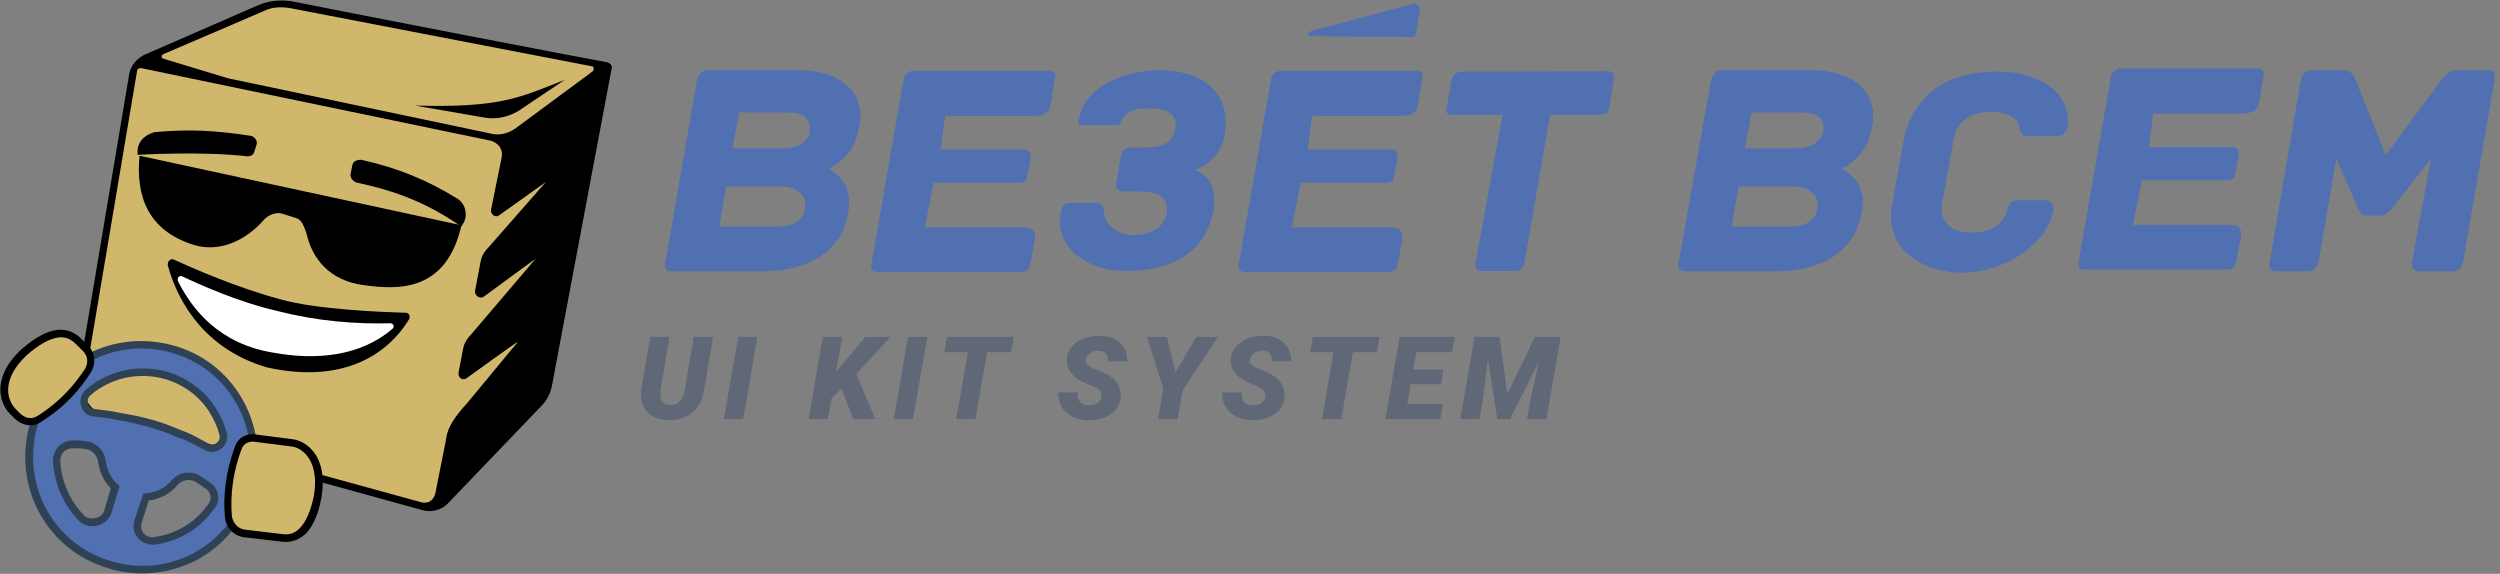 <svg xmlns="http://www.w3.org/2000/svg" width="183" height="42" viewBox="0 0 183 42">
  <rect x="0" y="0" width="183" height="42" fill="#808080" stroke="none"/>
  <g fill="none" fill-rule="evenodd">
    <path fill="#D1B76B" d="M31.456,37.281 C31.235,37.281 31.125,37.281 30.971,37.237 L7.385,30.644 C6.282,30.312 5.621,29.272 5.775,28.166 L9.633,5.376 C9.743,4.823 10.074,4.314 10.581,4.16 L18.957,0.509 C19.508,0.288 20.059,0.177 20.721,0.177 C21.051,0.177 21.272,0.221 21.602,0.288 L44.461,4.757 C44.638,4.757 44.682,4.868 44.682,5.022 L40.317,28.21 C40.207,28.763 39.987,29.272 39.546,29.714 L32.778,36.728 C32.448,37.104 32.007,37.281 31.456,37.281"/>
    <path fill="#000" d="M13.336,0.376 L4.96,4.027 C4.475,4.292 4.034,4.735 3.902,5.354 L0.066,28.188 C-0.154,29.338 0.617,30.511 1.786,30.843 L25.306,37.325 C26.011,37.547 26.805,37.325 27.246,36.817 L34.079,29.692 C34.476,29.294 34.74,28.763 34.851,28.143 L39.215,4.956 C39.259,4.801 39.105,4.624 38.884,4.558 C36.416,4.115 20.743,1.084 16.003,0.133 C15.056,-0.066 14.108,0.044 13.336,0.376 M31.147,11.549 L30.376,15.355 C30.332,15.687 30.706,15.974 30.971,15.753 C30.971,15.753 34.542,13.209 34.388,13.319 L30.155,18.143 C29.825,18.475 29.67,18.807 29.604,19.183 L29.207,21.285 C29.163,21.616 29.538,21.904 29.825,21.727 C29.825,21.727 33.792,18.807 33.616,18.961 L28.943,24.448 C28.612,24.78 28.392,25.156 28.326,25.555 L27.995,27.281 C27.951,27.612 28.26,27.9 28.59,27.679 C28.59,27.679 32.404,24.913 32.338,25.024 L28.656,29.471 C27.334,30.909 27.157,31.573 27.069,32.237 L26.298,36.109 C26.187,36.595 25.813,36.883 25.306,36.772 L2.094,30.4 C1.058,30.068 0.397,29.117 0.617,28.011 L4.475,5.133 C4.475,5.089 4.585,4.978 4.739,4.978 L30.31,10.288 C30.31,10.266 31.368,10.554 31.147,11.549 M30.376,9.779 L11.132,5.73 L6.393,4.292 C6.216,4.248 6.216,4.027 6.393,3.96 L13.711,0.819 C14.372,0.487 15.034,0.487 15.695,0.597 L37.738,4.845 C37.915,4.845 37.959,5.111 37.782,5.244 L32.183,9.381 C31.632,9.779 30.971,9.934 30.376,9.779" transform="translate(5.568 .003)"/>
    <path fill="#000" d="M8.31,4.89 L8.2,5.067 L8.156,5.067 C5.731,3.407 3.571,2.522 0.485,1.859 C0.22,1.748 -1.51337276e-13,1.46 0.088,1.195 L0.198,0.642 C0.242,0.31 0.529,0.199 0.86,0.199 C3.615,0.819 5.709,1.704 7.869,3.031 C8.487,3.385 8.707,4.27 8.31,4.89" transform="translate(25.583 11.495)"/>
    <path fill="#000" d="M23.895,7.036 C22.793,11.859 19.376,11.793 16.731,11.417 C14.262,11.085 12.984,9.536 12.543,7.611 C12.366,7.124 12.212,6.615 11.771,6.505 L10.735,6.173 C10.294,6.062 9.743,6.284 9.413,6.66 C8.09,8.164 6.172,9.049 4.298,8.474 C0.926,7.412 0.044,4.89 0.331,1.947 L23.895,7.036 M8.906,1.106 L8.729,1.659 C8.685,1.881 8.465,1.991 8.244,1.991 C4.894,1.593 0.198,1.881 0.198,1.881 C0.198,1.881 -0.066,0.664 1.411,0.221 C3.836,1.97064587e-15 5.709,0.066 8.465,0.487 C8.795,0.553 8.972,0.885 8.906,1.106" transform="translate(9.884 9.454)"/>
    <g transform="translate(1.763 24.78)">
      <path fill="#5070B2" d="M11.088,0.819 C6.679,-0.509 2.116,1.881 0.727,6.239 C-0.551,10.62 1.83,15.2 6.172,16.528 C10.515,17.899 15.144,15.466 16.466,11.107 C17.811,6.726 15.43,2.146 11.088,0.819 M10.471,2.699 C12.565,3.363 13.998,4.956 14.549,6.903 C14.813,7.611 13.998,8.275 13.336,7.899 C12.675,7.567 12.058,7.191 11.352,6.969 C10.074,6.416 8.751,6.04 7.318,5.753 C6.988,5.708 6.701,5.642 6.437,5.576 L5.114,5.399 C4.409,5.354 4.122,4.403 4.673,3.894 C6.238,2.589 8.376,2.08 10.471,2.699 M3.593,7.722 C3.924,7.722 4.188,7.722 4.475,7.766 C5.136,7.81 5.577,8.319 5.687,8.872 C5.797,9.647 6.128,10.377 6.679,10.864 L6.128,12.678 C5.864,13.386 4.916,13.673 4.254,13.165 C3.152,12.058 2.447,10.51 2.381,8.85 C2.425,8.164 2.932,7.722 3.593,7.722 M8.332,13.43 L8.95,11.616 C9.787,11.572 10.537,11.173 11.044,10.554 C11.485,10.067 12.19,9.934 12.763,10.288 C13.028,10.465 13.248,10.62 13.468,10.775 C13.953,11.107 14.13,11.771 13.733,12.28 C12.741,13.718 11.264,14.603 9.545,14.824 C8.707,14.912 8.112,14.138 8.332,13.43"/>
      <path fill="#2F4155" d="M8.663,17.191 C7.803,17.191 6.922,17.059 6.084,16.793 C1.587,15.421 -0.882,10.753 0.441,6.173 C1.874,1.637 6.569,-0.819 11.154,0.575 L11.154,0.575 C15.607,1.925 18.098,6.704 16.731,11.218 C16.07,13.386 14.593,15.178 12.587,16.24 C11.374,16.859 10.03,17.191 8.663,17.191 L8.663,17.191 Z M8.597,0.73 C5.18,0.73 2.072,2.898 0.992,6.328 C-0.242,10.62 2.072,14.979 6.26,16.262 C8.31,16.904 10.471,16.727 12.366,15.731 C14.24,14.735 15.607,13.076 16.224,11.041 C17.502,6.815 15.166,2.367 11,1.106 C10.206,0.841 9.39,0.73 8.597,0.73 L8.597,0.73 Z M9.39,15.089 C8.994,15.089 8.597,14.912 8.332,14.603 C8.024,14.249 7.936,13.784 8.068,13.342 L8.068,13.342 L8.729,11.35 L8.906,11.328 C9.655,11.284 10.36,10.93 10.801,10.377 C11.33,9.779 12.19,9.647 12.873,10.045 C13.16,10.222 13.38,10.399 13.623,10.554 C13.931,10.753 14.152,11.085 14.196,11.461 C14.262,11.815 14.152,12.169 13.931,12.434 C12.917,13.895 11.352,14.846 9.567,15.089 C9.501,15.089 9.457,15.089 9.39,15.089 L9.39,15.089 Z M8.597,13.519 C8.531,13.762 8.575,14.05 8.751,14.249 C8.928,14.47 9.214,14.581 9.501,14.536 C11.154,14.315 12.565,13.452 13.491,12.103 C13.667,11.881 13.667,11.682 13.645,11.527 C13.601,11.306 13.491,11.107 13.292,10.996 C13.05,10.819 12.851,10.664 12.587,10.51 C12.146,10.244 11.573,10.333 11.22,10.731 C10.713,11.35 9.964,11.749 9.126,11.859 L8.597,13.519 L8.597,13.519 Z M5.004,13.74 C4.673,13.74 4.365,13.629 4.1,13.43 L4.078,13.408 C2.888,12.213 2.182,10.576 2.116,8.917 L2.116,8.894 L2.116,8.872 C2.182,8.031 2.777,7.456 3.593,7.456 C3.924,7.456 4.21,7.456 4.519,7.523 C5.246,7.589 5.819,8.12 5.952,8.85 C6.062,9.602 6.371,10.266 6.855,10.687 L6.988,10.797 L6.393,12.788 C6.216,13.231 5.886,13.541 5.423,13.673 C5.268,13.718 5.136,13.74 5.004,13.74 L5.004,13.74 Z M4.431,12.988 C4.673,13.165 4.982,13.209 5.268,13.142 C5.555,13.054 5.775,12.877 5.864,12.611 L6.348,10.974 C5.841,10.465 5.511,9.757 5.401,8.939 C5.312,8.54 4.982,8.12 4.431,8.076 L4.409,8.076 C4.166,8.031 3.902,8.031 3.571,8.031 C3.042,8.031 2.689,8.363 2.645,8.917 C2.711,10.421 3.351,11.903 4.431,12.988 L4.431,12.988 Z M13.755,8.297 C13.557,8.297 13.38,8.253 13.204,8.142 C13.028,8.054 12.851,7.965 12.675,7.877 C12.212,7.633 11.771,7.39 11.264,7.235 L11.242,7.235 C10.052,6.704 8.751,6.328 7.274,6.04 C6.944,5.996 6.679,5.93 6.393,5.863 L5.092,5.708 C4.673,5.686 4.32,5.399 4.188,4.978 C4.034,4.536 4.166,4.049 4.519,3.739 C6.172,2.323 8.421,1.836 10.559,2.456 L10.559,2.456 C12.653,3.12 14.218,4.713 14.813,6.837 C14.967,7.257 14.835,7.722 14.482,8.031 C14.284,8.186 14.02,8.297 13.755,8.297 L13.755,8.297 Z M11.463,6.704 C11.992,6.881 12.477,7.124 12.939,7.39 C13.116,7.478 13.292,7.567 13.468,7.677 C13.733,7.832 13.998,7.744 14.13,7.611 C14.196,7.545 14.416,7.346 14.284,7.014 L14.284,6.992 C13.733,5.045 12.322,3.584 10.382,2.987 C8.421,2.412 6.371,2.854 4.85,4.16 C4.629,4.359 4.629,4.624 4.695,4.801 C4.761,5 4.938,5.155 5.136,5.155 L6.481,5.332 C6.767,5.399 7.054,5.443 7.385,5.509 C8.883,5.753 10.228,6.151 11.463,6.704 L11.463,6.704 Z"/>
    </g>
    <path fill="#000" d="M7.385,7.943 C2.204,6.438 0.595,2.257 0.11,0.465 C0.066,0.133 0.375,-0.089 0.595,0.066 C1.962,0.686 5.048,2.058 8.31,2.943 C11,3.717 15.981,3.894 17.524,3.938 C17.789,3.938 17.855,4.204 17.789,4.381 C17.017,5.686 14.262,9.448 7.385,7.943" transform="translate(12.173 18.956)"/>
    <path fill="#FFF" d="M15.827,3.983 C16.003,3.806 15.871,3.584 15.651,3.584 C13.116,3.651 10.316,3.429 7.451,2.699 C4.519,2.036 1.609,0.708 0.441,0.155 C0.22,0.044 0.044,0.266 0.11,0.487 C1.168,2.589 3.152,5.133 7.208,5.753 C10.316,6.306 13.513,5.974 15.827,3.983" transform="translate(12.91 20.08)"/>
    <path fill="#000" d="M0.176,1.881 L5.29,2.766 C6.172,2.921 7.054,2.699 7.759,2.279 L11.154,0 C7.781,1.328 6.415,2.058 0.176,1.881" transform="translate(30.187 5.844)"/>
    <g transform="translate(16.312 31.64)">
      <path fill="#D1B76B" d="M1.521,7.39 C0.904,7.279 0.463,6.792 0.419,6.173 C0.309,4.956 0.375,3.23 1.124,1.128 C1.345,0.509 1.896,0.288 2.447,0.42 L5.048,0.752 C5.974,0.863 7.429,1.903 6.922,4.735 C6.701,5.885 6.304,6.726 5.819,7.213 C5.268,7.766 4.717,7.766 4.32,7.7 L1.521,7.39 L1.521,7.39 Z"/>
      <path fill="#000" d="M4.629,8.031 C4.475,8.031 4.365,8.009 4.298,8.009 L1.477,7.677 C0.749,7.545 0.22,6.947 0.154,6.217 C-1.97480921e-14,4.536 0.242,2.81 0.882,1.062 C1.124,0.376 1.763,0.022 2.513,0.177 L5.092,0.509 C5.687,0.575 6.282,0.951 6.679,1.482 C7.098,2.036 7.517,3.075 7.208,4.823 C6.988,6.018 6.591,6.903 6.04,7.456 C5.511,7.921 4.982,8.031 4.629,8.031 L4.629,8.031 Z M1.565,7.124 L4.365,7.456 C4.717,7.5 5.158,7.5 5.621,7.036 C6.084,6.571 6.437,5.753 6.657,4.691 C6.922,3.142 6.569,2.257 6.216,1.792 C5.908,1.372 5.467,1.084 5.004,1.04 L2.403,0.708 C1.918,0.62 1.521,0.819 1.367,1.239 C0.749,2.898 0.529,4.558 0.661,6.151 C0.749,6.638 1.08,7.036 1.565,7.124 L1.565,7.124 Z"/>
    </g>
    <g transform="translate(0 24.117)">
      <path fill="#D1B76B" d="M6.26,1.372 C6.701,1.814 6.745,2.478 6.437,3.031 C5.775,4.027 4.739,5.421 2.866,6.571 C2.315,6.903 1.763,6.748 1.323,6.35 L0.926,5.952 C0.265,5.288 -0.287,3.562 1.808,1.637 C2.689,0.863 3.461,0.42 4.188,0.31 C4.96,0.199 5.401,0.531 5.731,0.797 L6.26,1.372 L6.26,1.372 Z"/>
      <path fill="#000" d="M2.226,7.014 C1.852,7.014 1.455,6.859 1.102,6.549 L0.705,6.151 C0.265,5.708 0.022,5.045 0.022,4.359 C0.044,3.673 0.309,2.611 1.587,1.438 C2.535,0.62 3.351,0.155 4.1,0.044 C5.026,-0.089 5.577,0.354 5.864,0.597 L5.886,0.62 L6.437,1.173 C6.966,1.704 7.054,2.5 6.635,3.164 C5.93,4.248 4.872,5.62 2.954,6.792 C2.755,6.947 2.491,7.014 2.226,7.014 L2.226,7.014 Z M4.475,0.575 C4.387,0.575 4.298,0.575 4.21,0.597 C3.571,0.708 2.844,1.106 1.984,1.859 C1.102,2.677 0.617,3.54 0.595,4.381 C0.573,5.177 0.992,5.642 1.102,5.775 L1.499,6.173 C1.763,6.416 2.204,6.638 2.711,6.35 C4.519,5.222 5.533,3.916 6.216,2.898 C6.481,2.456 6.437,1.947 6.084,1.593 L5.533,1.04 C5.246,0.774 4.938,0.575 4.475,0.575 L4.475,0.575 Z"/>
    </g>
    <g fill="#5070B2" transform="translate(48.659)">
      <path d="M26.201,16.639 C26.846,16.639 27.168,16.865 27.104,17.448 L26.782,19.26 C26.717,19.746 26.459,19.908 25.975,19.908 L15.624,19.908 C15.14,19.908 15.043,19.681 15.14,19.26 L17.494,5.763 C17.559,5.439 17.817,5.18 18.3,5.18 L28.071,5.18 C28.555,5.18 28.652,5.439 28.555,5.763 L28.233,7.737 C28.136,8.223 27.749,8.482 27.007,8.482 L20.525,8.482 L20.203,10.942 L26.298,10.942 C26.782,10.942 26.782,11.33 26.782,11.589 L26.524,12.884 C26.459,13.466 26.137,13.369 25.395,13.369 L19.687,13.369 L19.042,16.639 L26.201,16.639 Z M53.064,16.639 C53.709,16.639 54.063,16.865 53.999,17.448 L53.676,19.26 C53.612,19.746 53.354,19.908 52.87,19.908 L42.519,19.908 C42.035,19.908 41.938,19.681 42.035,19.26 L44.389,5.763 C44.453,5.439 44.711,5.18 45.195,5.18 L54.966,5.18 C55.45,5.18 55.547,5.439 55.45,5.763 L55.128,7.737 C55.031,8.223 54.644,8.482 53.902,8.482 L47.388,8.482 L47.066,10.942 L53.16,10.942 C53.644,10.942 53.644,11.33 53.644,11.589 L53.386,12.884 C53.322,13.466 52.999,13.369 52.258,13.369 L46.55,13.369 L45.905,16.639 L53.064,16.639 Z M114.894,16.465 L114.636,16.465 C115.12,16.465 115.474,16.692 115.378,17.274 L115.055,19.087 C114.991,19.573 114.733,19.734 114.249,19.734 L103.994,19.734 C103.51,19.734 103.414,19.508 103.51,19.087 L105.864,5.59 C105.929,5.266 106.187,5.007 106.671,5.007 L116.539,5.007 C117.022,5.007 117.119,5.266 117.022,5.59 L116.7,7.564 C116.603,8.05 116.216,8.309 115.474,8.309 L108.96,8.309 L108.638,10.768 L114.733,10.768 C115.216,10.768 115.216,11.157 115.216,11.416 L114.958,12.711 C114.894,13.293 114.571,13.196 113.83,13.196 L108.122,13.196 L107.477,16.465 L114.894,16.465 Z M38.806,12.424 C39.935,12.942 40.354,13.751 40.193,15.337 C39.548,18.768 36.774,19.836 33.679,19.836 C30.776,19.836 28.551,17.959 28.97,15.661 C29.035,15.175 29.196,14.851 29.615,14.851 L31.679,14.851 C32.002,14.851 32.163,15.24 32.163,15.661 C32.324,16.793 33.646,17.214 34.291,17.214 C35.355,17.214 36.484,16.793 36.742,15.661 C36.903,14.333 36.097,14.01 34.549,14.01 L33.582,14.01 C33.098,14.01 32.937,13.621 33.098,13.201 L33.356,11.55 C33.421,11.226 33.582,10.805 34.001,10.805 L35.065,10.805 C36.452,10.805 37.097,10.482 37.355,9.575 C37.677,8.248 36.549,7.925 35.646,7.925 C34.904,7.925 33.775,7.925 33.356,8.993 C33.195,9.252 33.13,9.155 32.711,9.155 L30.744,9.155 C30.325,9.155 30.163,9.219 30.325,8.734 C30.647,6.533 33.356,5.141 36.194,5.141 C39.29,5.141 41.483,6.695 40.999,9.802 C40.838,11.129 39.773,12.165 38.806,12.424 Z M58.39,5.237 C58.519,5.237 68.967,5.237 68.967,5.204 C69.451,5.204 69.548,5.463 69.451,5.949 L69.129,7.923 C69.064,8.247 68.806,8.409 68.323,8.409 L64.807,8.409 L62.937,19.187 C62.873,19.673 62.615,19.835 62.131,19.835 L59.841,19.835 C59.519,19.835 59.261,19.673 59.358,19.187 L61.325,8.409 L57.745,8.409 C57.261,8.409 57.1,8.247 57.261,7.762 L57.584,5.884 C57.648,5.561 57.906,5.237 58.39,5.237 Z M54.349,2.711 L47.351,2.646 C47.19,2.646 47.093,2.614 47.093,2.549 C47.093,2.322 47.255,2.29 47.577,2.193 L54.672,0.315 C54.833,0.251 54.994,0.251 55.155,0.413 C55.252,0.574 55.252,0.639 55.252,0.898 L54.994,2.452 C54.93,2.808 54.672,2.711 54.349,2.711 Z M96.994,8.185 C95.543,8.185 94.382,8.994 94.285,10.58 L93.479,14.982 C93.318,16.212 94.156,17.021 95.607,17.021 C96.833,17.021 97.8,16.633 98.219,15.565 C98.381,14.982 98.477,14.659 98.961,14.659 L101.154,14.659 C101.476,14.659 101.734,14.982 101.638,15.468 C101.057,18.154 97.736,19.967 94.962,19.967 C92.35,19.967 89.254,18.413 89.835,15.047 L90.738,9.965 C91.802,6.049 94.962,5.239 97.574,5.239 C100.348,5.239 102.96,6.534 102.702,9.318 C102.541,9.706 102.379,9.965 101.896,9.965 L99.703,9.965 C99.219,9.965 99.219,9.48 99.122,9.156 C98.864,8.509 98.219,8.185 96.994,8.185 Z M133.679,5.132 C133.679,5.132 134.033,5.068 133.937,5.877 L131.647,19.116 C131.486,19.698 131.26,19.86 130.841,19.86 L128.39,19.86 C128.068,19.86 127.81,19.601 127.906,19.116 L129.293,11.606 L126.358,15.361 C126.197,15.523 125.939,15.782 125.617,15.782 L124.488,15.782 C124.262,15.782 124.166,15.62 124.004,15.361 L122.36,11.606 L121.07,19.116 C120.908,19.698 120.683,19.86 120.264,19.86 L117.974,19.86 C117.587,19.86 117.393,19.601 117.49,19.116 L119.78,5.78 C119.844,5.456 120.102,5.132 120.586,5.132 L122.876,5.132 C123.456,5.132 123.617,5.553 123.779,5.877 L125.971,11.347 L130.035,5.877 C130.26,5.715 130.518,5.132 131.163,5.132 L133.679,5.132 Z M14.254,9.208 C13.931,11.442 12.222,12.316 11.964,12.316 C12.19,12.478 13.899,13.319 13.415,15.682 C12.932,18.401 10.481,19.857 7.224,19.857 L0.548,19.857 C0.065,19.857 -0.097,19.599 0.065,19.113 L2.354,5.874 C2.419,5.551 2.677,5.13 3.161,5.13 L9.61,5.13 C13.286,5.13 14.673,7.072 14.254,9.208 Z M10.287,14.873 C10.287,14.873 10.287,13.708 8.481,13.643 L4.483,13.643 L3.999,16.588 L7.998,16.588 C9.546,16.588 10.287,16.167 10.287,14.873 Z M8.643,10.859 C10.61,10.859 10.674,9.532 10.61,9.532 C10.674,8.561 10.029,8.237 8.965,8.237 L5.45,8.237 L4.966,10.859 L8.643,10.859 Z M88.392,9.208 C88.07,11.442 86.361,12.316 86.135,12.316 C86.361,12.478 88.167,13.319 87.586,15.682 C87.102,18.401 84.652,19.857 81.395,19.857 L74.719,19.857 C74.235,19.857 74.074,19.599 74.235,19.113 L76.59,5.874 C76.654,5.551 76.912,5.13 77.396,5.13 L83.749,5.13 C87.425,5.13 88.812,7.072 88.392,9.208 Z M84.394,14.873 C84.394,14.873 84.394,13.708 82.588,13.643 L78.589,13.643 L78.105,16.588 L82.104,16.588 C83.652,16.588 84.394,16.167 84.394,14.873 Z M82.749,10.859 C84.716,10.859 84.813,9.532 84.813,9.532 C84.877,8.561 84.232,8.237 83.168,8.237 L79.556,8.237 L79.073,10.859 L82.749,10.859 Z"/>
    </g>
    <path fill="#606877" d="M52.196,24.66 L51.527,28.585 C51.43,29.266 51.15,29.802 50.686,30.193 C50.222,30.584 49.637,30.774 48.932,30.763 C48.494,30.755 48.114,30.66 47.791,30.48 C47.469,30.3 47.231,30.045 47.078,29.716 C46.926,29.386 46.874,29.011 46.924,28.59 L47.593,24.66 L49.014,24.66 L48.349,28.594 C48.333,28.731 48.33,28.862 48.341,28.986 C48.355,29.19 48.419,29.349 48.533,29.461 C48.647,29.574 48.809,29.635 49.018,29.643 C49.624,29.663 49.989,29.311 50.113,28.59 L50.783,24.66 L52.196,24.66 Z M54.402,30.676 L52.989,30.676 L54.034,24.66 L55.443,24.66 L54.402,30.676 Z M61.606,28.453 L60.871,29.143 L60.602,30.676 L59.189,30.676 L60.23,24.66 L61.648,24.66 L61.197,27.234 L61.784,26.519 L63.346,24.66 L65.181,24.66 L62.685,27.383 L64.069,30.676 L62.453,30.676 L61.606,28.453 Z M66.837,30.676 L65.423,30.676 L66.469,24.66 L67.878,24.66 L66.837,30.676 Z M74.009,25.78 L72.257,25.78 L71.41,30.676 L69.993,30.676 L70.844,25.78 L69.121,25.78 L69.319,24.66 L74.203,24.66 L74.009,25.78 Z M80.623,29.048 C80.683,28.737 80.515,28.496 80.119,28.325 L79.441,28.044 C78.491,27.617 78.039,27.036 78.086,26.3 C78.105,25.964 78.221,25.665 78.433,25.402 C78.645,25.139 78.938,24.934 79.313,24.788 C79.688,24.642 80.097,24.572 80.54,24.577 C81.135,24.588 81.614,24.762 81.976,25.098 C82.338,25.434 82.517,25.885 82.511,26.449 L81.106,26.449 C81.115,26.218 81.066,26.033 80.96,25.893 C80.854,25.754 80.679,25.682 80.437,25.677 C80.2,25.671 79.991,25.726 79.809,25.842 C79.627,25.958 79.52,26.113 79.486,26.309 C79.434,26.584 79.639,26.81 80.1,26.986 C80.562,27.163 80.897,27.314 81.106,27.441 C81.765,27.835 82.073,28.366 82.032,29.036 C82.01,29.383 81.898,29.687 81.697,29.949 C81.496,30.211 81.217,30.413 80.86,30.556 C80.504,30.7 80.104,30.769 79.66,30.763 C79.335,30.758 79.033,30.707 78.755,30.61 C78.477,30.514 78.239,30.373 78.04,30.189 C77.638,29.817 77.445,29.328 77.462,28.722 L78.879,28.726 C78.863,29.035 78.922,29.268 79.057,29.426 C79.192,29.585 79.419,29.664 79.739,29.664 C79.975,29.664 80.173,29.61 80.331,29.501 C80.49,29.392 80.587,29.241 80.623,29.048 Z M86.047,27.263 L87.568,24.66 L89.159,24.66 L86.564,28.581 L86.204,30.676 L84.766,30.676 L85.155,28.445 L83.952,24.664 L85.423,24.66 L86.047,27.263 Z M92.625,29.048 C92.685,28.737 92.517,28.496 92.121,28.325 L91.443,28.044 C90.493,27.617 90.041,27.036 90.088,26.3 C90.107,25.964 90.223,25.665 90.435,25.402 C90.647,25.139 90.94,24.934 91.315,24.788 C91.69,24.642 92.099,24.572 92.542,24.577 C93.137,24.588 93.616,24.762 93.978,25.098 C94.34,25.434 94.519,25.885 94.513,26.449 L93.108,26.449 C93.116,26.218 93.068,26.033 92.962,25.893 C92.855,25.754 92.681,25.682 92.439,25.677 C92.202,25.671 91.993,25.726 91.811,25.842 C91.629,25.958 91.521,26.113 91.488,26.309 C91.436,26.584 91.641,26.81 92.102,26.986 C92.563,27.163 92.899,27.314 93.108,27.441 C93.767,27.835 94.075,28.366 94.034,29.036 C94.012,29.383 93.9,29.687 93.699,29.949 C93.498,30.211 93.219,30.413 92.862,30.556 C92.506,30.7 92.105,30.769 91.662,30.763 C91.337,30.758 91.035,30.707 90.757,30.61 C90.479,30.514 90.241,30.373 90.042,30.189 C89.64,29.817 89.447,29.328 89.464,28.722 L90.881,28.726 C90.864,29.035 90.924,29.268 91.059,29.426 C91.194,29.585 91.421,29.664 91.74,29.664 C91.977,29.664 92.175,29.61 92.333,29.501 C92.492,29.392 92.589,29.241 92.625,29.048 Z M100.785,25.78 L99.033,25.78 L98.186,30.676 L96.768,30.676 L97.62,25.78 L95.896,25.78 L96.095,24.66 L100.979,24.66 L100.785,25.78 Z M105.478,28.127 L103.267,28.127 L103.015,29.561 L105.631,29.561 L105.437,30.676 L101.408,30.676 L102.449,24.66 L106.486,24.66 L106.292,25.78 L103.672,25.78 L103.449,27.048 L105.664,27.048 L105.478,28.127 Z M109.766,24.66 L110.34,28.833 L112.357,24.66 L114.241,24.66 L113.2,30.676 L111.778,30.676 L112.035,29.201 L112.646,26.482 L110.539,30.676 L109.601,30.676 L108.919,26.325 L108.539,29.342 L108.303,30.676 L106.89,30.676 L107.931,24.66 L109.766,24.66 Z"/>
  </g>
</svg>
